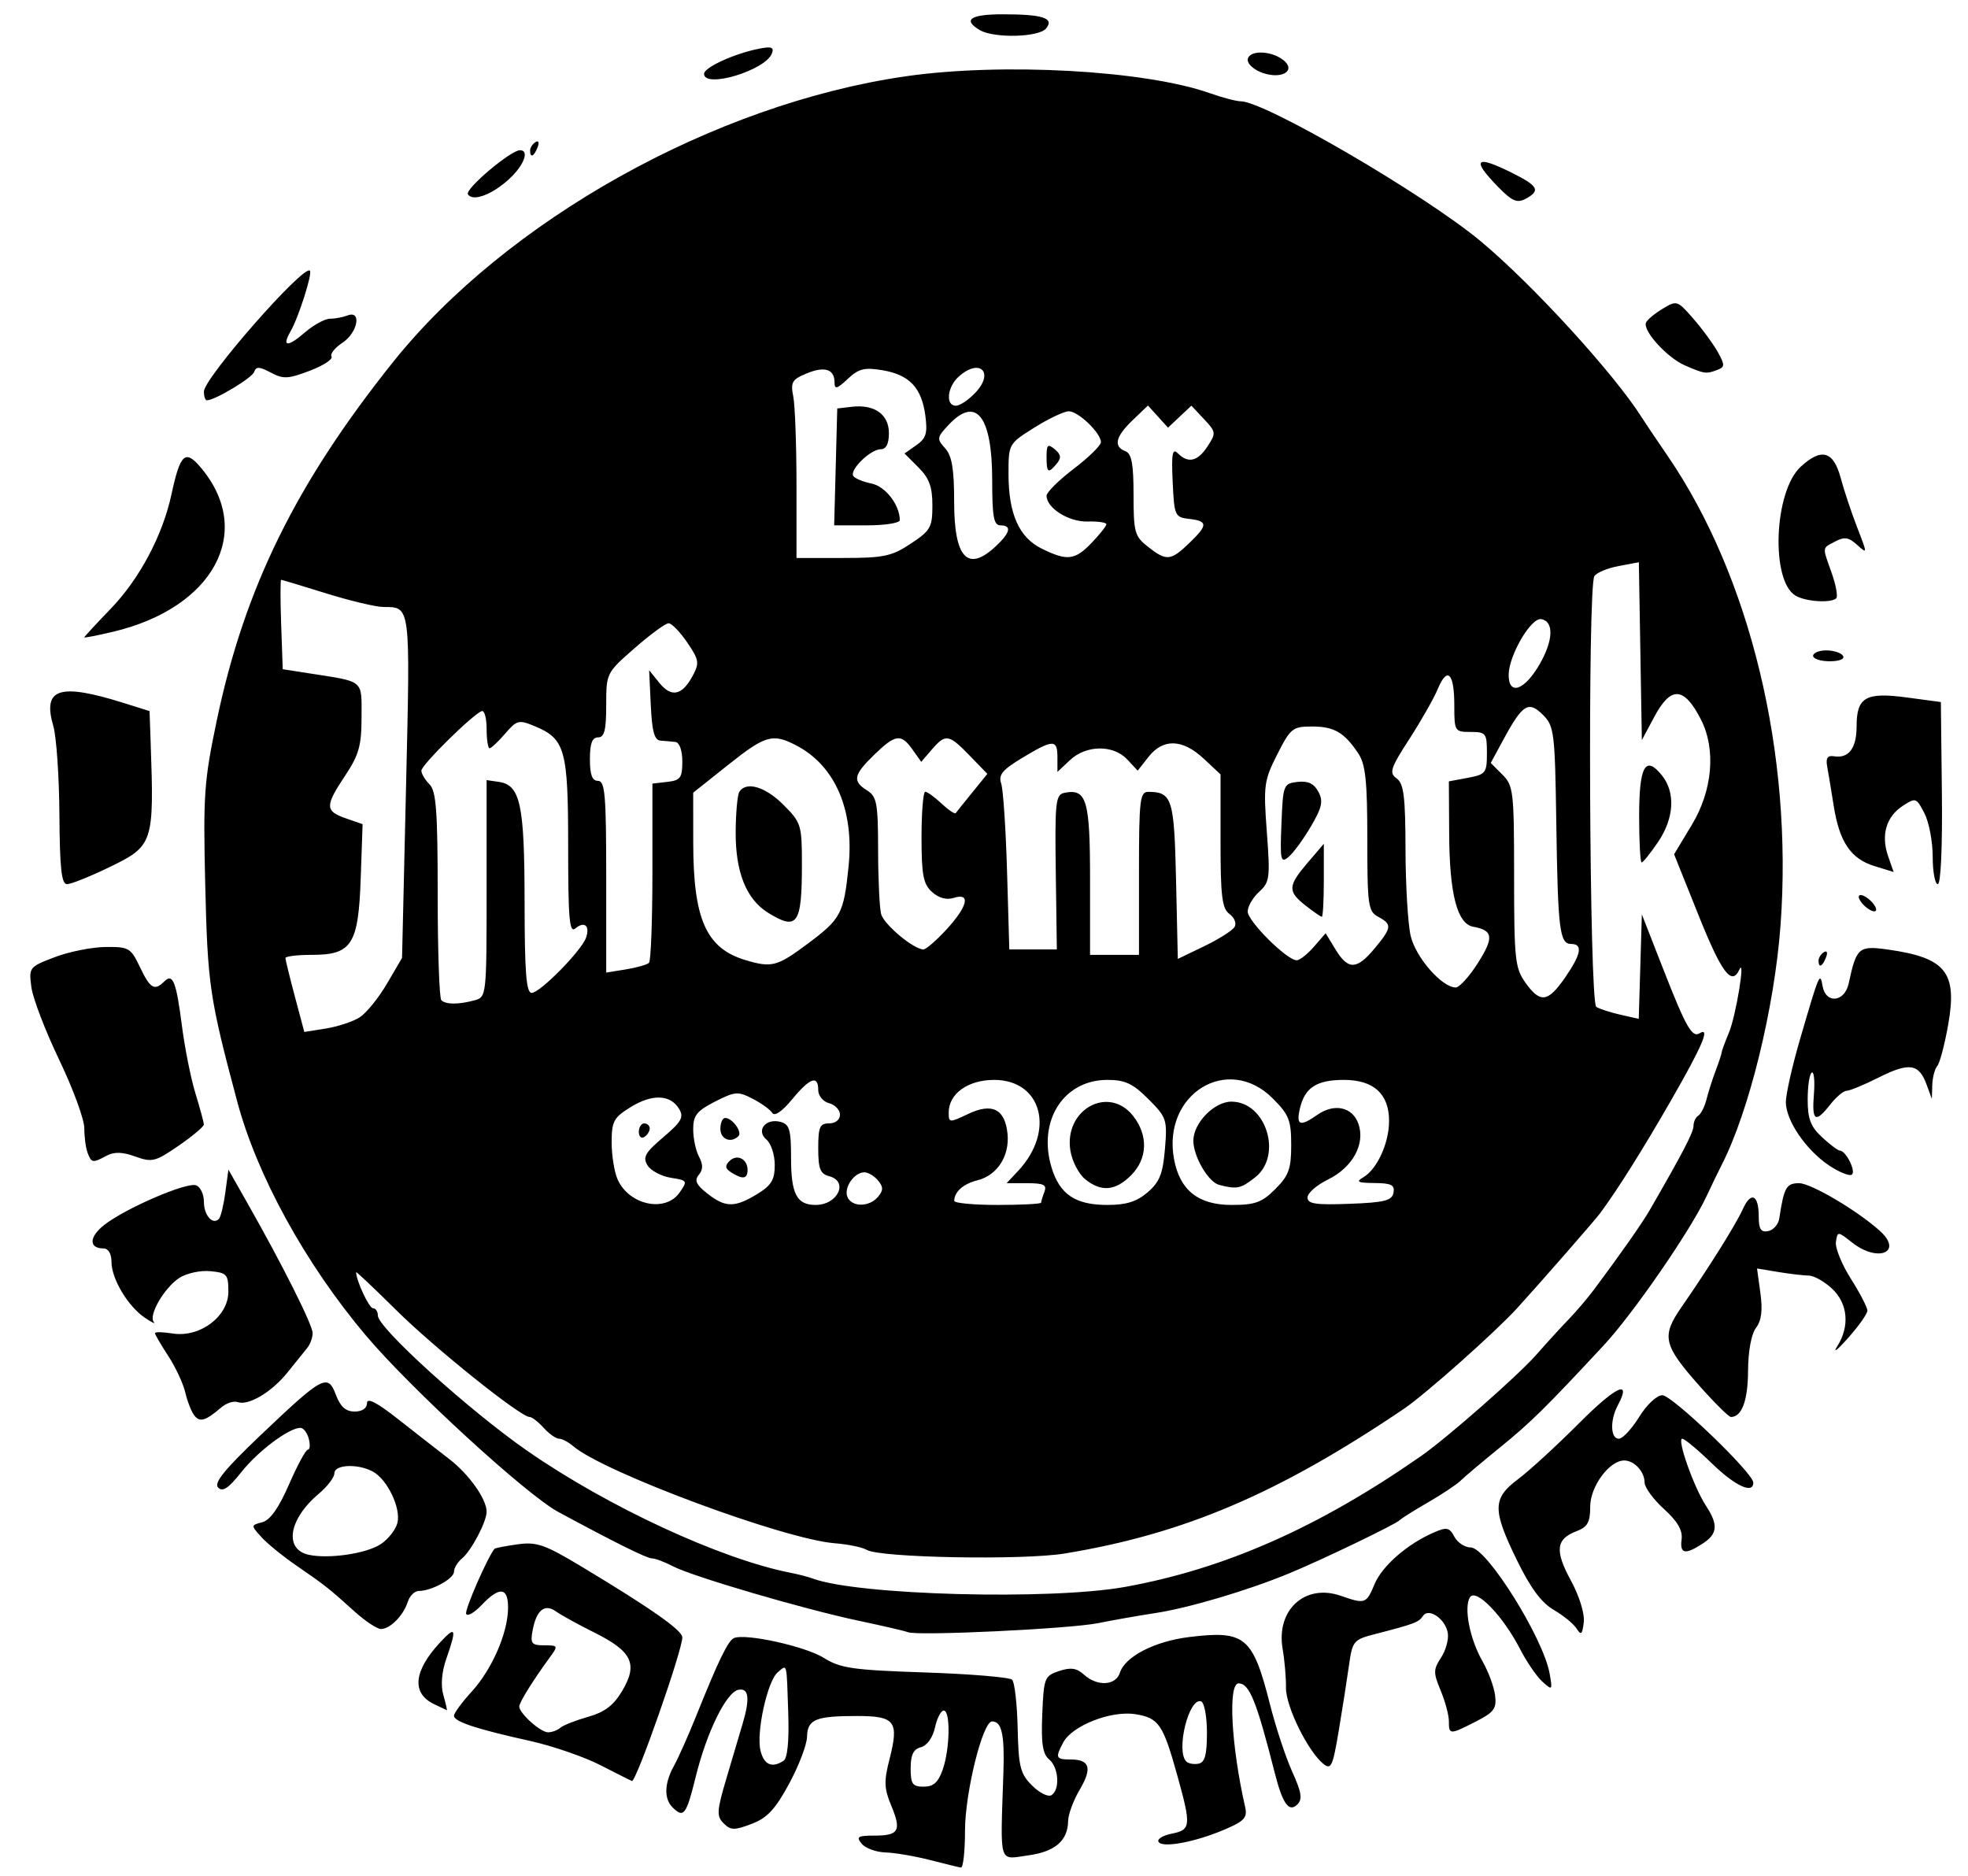 <?xml version="1.0" encoding="UTF-8" standalone="no"?>
<svg
   xmlns:dc="http://purl.org/dc/elements/1.1/"
   xmlns:cc="http://creativecommons.org/ns#"
   xmlns:rdf="http://www.w3.org/1999/02/22-rdf-syntax-ns#"
   xmlns:svg="http://www.w3.org/2000/svg"
   xmlns="http://www.w3.org/2000/svg"
   xmlns:sodipodi="http://sodipodi.sourceforge.net/DTD/sodipodi-0.dtd"
   xmlns:inkscape="http://www.inkscape.org/namespaces/inkscape"
   version="1.1"
   id="svg2"
   width="482.667"
   height="460"
   viewBox="0 0 482.667 460"
   sodipodi:docname="bierinformatik-sw.svg"
   inkscape:version="1.0.2 (e86c870879, 2021-01-15)">
  <defs
     id="defs6" />
  <sodipodi:namedview
     pagecolor="#ffffff"
     bordercolor="#666666"
     borderopacity="1"
     objecttolerance="10"
     gridtolerance="10"
     guidetolerance="10"
     inkscape:pageopacity="0"
     inkscape:pageshadow="2"
     inkscape:window-width="1920"
     inkscape:window-height="1020"
     id="namedview4"
     showgrid="false"
     inkscape:zoom="1.2973872"
     inkscape:cx="445.50655"
     inkscape:cy="221.64702"
     inkscape:window-x="1600"
     inkscape:window-y="32"
     inkscape:window-maximized="1"
     inkscape:current-layer="g10" />
  <g
     inkscape:groupmode="layer"
     inkscape:label="Image"
     id="g10">
    <path
       style="fill:#000000;stroke-width:1.333"
       d="m 228.011,456.142 c -3.667,-0.942 -8.543,-1.771 -10.837,-1.842 -2.294,-0.07 -4.917,-1.028 -5.83,-2.128 -1.423,-1.714 -0.981,-2 3.091,-2 6.034,0 6.716,-1.207 4.15,-7.348 -1.744,-4.175 -1.816,-5.973 -0.45,-11.304 2.406,-9.389 1.442,-10.681 -7.974,-10.681 -10.17,0 -12.132,0.825 -12.237,5.143 -0.047,1.938 -2.028,7.111 -4.402,11.495 -3.388,6.257 -5.363,8.369 -9.185,9.824 -4.231,1.61 -5.131,1.592 -6.864,-0.141 -1.77,-1.77 -1.689,-3.024 0.724,-11.157 1.495,-5.04 3.265,-11.006 3.932,-13.258 1.846,-6.225 1.529,-8.828 -1.014,-8.336 -2.982,0.577 -7.788,10.377 -10.51,21.431 -2.285,9.281 -2.934,10.128 -5.662,7.4 -2.148,-2.148 -2.017,-5.902 0.358,-10.194 1.077,-1.946 3.524,-7.439 5.438,-12.206 5.54,-13.799 7.84,-18.525 9.308,-19.127 2.868,-1.176 17.496,2.056 21.963,4.852 4.109,2.573 7.082,3.003 24.892,3.598 11.124,0.372 20.724,1.175 21.333,1.785 0.609,0.61 1.218,5.957 1.353,11.882 0.216,9.492 0.636,11.164 3.528,14.056 1.805,1.805 3.945,2.873 4.755,2.373 2.158,-1.334 1.794,-6.825 -0.582,-8.797 -1.57,-1.303 -1.963,-3.91 -1.667,-11.057 0.37,-8.924 0.559,-9.409 4.131,-10.595 2.862,-0.951 4.3,-0.74 6.105,0.893 3.253,2.944 7.791,2.705 8.797,-0.464 1.263,-3.98 8.523,-7.723 16.997,-8.763 13.729,-1.685 15.595,-0.13 19.819,16.514 1.421,5.601 3.882,13.045 5.468,16.543 2.272,5.01 2.538,6.706 1.255,7.989 -2.053,2.053 -3.62,-0.121 -5.539,-7.682 -4.482,-17.657 -6.234,-22 -8.871,-22 -2.64,0 -1.838,15.194 1.605,30.366 0.58,2.554 -0.211,3.417 -5.012,5.465 -7.275,3.104 -15.276,4.601 -16.241,3.038 -0.412,-0.667 1.041,-1.57 3.229,-2.008 4.712,-0.942 4.81,-1.896 1.437,-14.065 -3.541,-12.778 -4.575,-14.305 -10.317,-15.237 -5.914,-0.96 -15.488,2.77 -17.695,6.893 -2.038,3.808 -1.864,4.213 1.807,4.213 4.711,0 5.332,2.119 2.184,7.453 -1.525,2.584 -2.792,6.015 -2.815,7.623 -0.07,4.841 -3.191,7.536 -9.771,8.438 -7.393,1.013 -6.862,2.779 -6.101,-20.32 0.307,-9.318 -0.404,-12.528 -2.777,-12.528 -2.311,0 -6.642,17.478 -6.642,26.807 0,5.056 -0.45,9.122 -1,9.034 -0.55,-0.087 -4,-0.93 -7.667,-1.872 z m 3.203,-22.169 c 1.779,-5.102 1.932,-14.468 0.236,-14.468 -0.675,0 -1.639,1.873 -2.141,4.162 -0.541,2.464 -1.944,4.431 -3.439,4.822 -1.85,0.484 -2.525,1.866 -2.525,5.172 0,3.874 0.452,4.511 3.203,4.511 2.394,0 3.573,-1.061 4.667,-4.199 z m -39.036,-2.155 c 0.956,-0.624 1.372,-4.846 1.147,-11.646 -0.424,-12.826 -0.217,-12.016 -2.574,-10.06 -2.539,2.107 -5.335,14.839 -4.227,19.251 0.87,3.467 2.814,4.311 5.655,2.455 z m 103.834,-6.887 c 0,-3.964 -0.646,-7.419 -1.437,-7.683 -3.006,-1.002 -6.239,12.137 -3.628,14.747 0.514,0.514 1.864,0.756 3,0.537 1.561,-0.301 2.065,-2.157 2.065,-7.602 z m -148.667,8.01 c -4.033,-2.073 -11.833,-4.767 -17.333,-5.986 -13.221,-2.931 -18.667,-4.732 -18.667,-6.175 0,-0.652 1.92,-3.277 4.266,-5.833 4.987,-5.434 8.887,-14.299 8.993,-20.442 0.091,-5.282 -2.057,-5.554 -6.542,-0.828 -1.806,1.903 -3.49,2.84 -3.743,2.083 -0.35,-1.049 5.318,-13.997 6.974,-15.931 0.161,-0.189 2.706,-0.68 5.654,-1.093 4.702,-0.658 6.652,0.028 15.879,5.581 16.956,10.205 24.519,15.521 24.519,17.232 0,3.222 -11.296,35.439 -12.351,35.224 -0.173,-0.035 -3.615,-1.76 -7.649,-3.833 z m -9.933,-9.211 c 0.697,-0.61 3.762,-1.817 6.812,-2.684 4.143,-1.177 6.276,-2.814 8.435,-6.472 3.838,-6.505 2.337,-9.611 -6.852,-14.18 -3.92,-1.949 -8.161,-4.283 -9.424,-5.186 -2.82,-2.016 -4.855,-0.345 -5.778,4.747 -0.564,3.112 -0.209,3.551 2.878,3.551 3.413,0 3.454,0.092 1.329,3 -4.123,5.639 -7.455,10.999 -7.46,12 -0.008,1.658 5.204,6.333 7.062,6.333 0.953,0 2.303,-0.499 3,-1.109 z m 187.145,8.843 c -3.817,-3.12 -9.225,-14.13 -9.16,-18.649 0.035,-2.43 -0.335,-6.724 -0.821,-9.541 -1.65,-9.56 5.49,-16.08 14.261,-13.023 5.976,2.083 6.262,1.984 8.294,-2.88 1.863,-4.458 8.026,-9.825 14.523,-12.647 3.182,-1.382 3.818,-1.25 5.047,1.045 0.773,1.445 2.577,2.627 4.009,2.627 3.917,0 17.815,22.22 19.351,30.94 0.725,4.117 0.666,4.183 -1.789,1.961 -1.397,-1.264 -3.855,-4.856 -5.462,-7.982 -4.181,-8.129 -10.832,-15.007 -12.288,-12.707 -1.57,2.481 -0.056,10.23 3.065,15.688 1.437,2.512 2.828,6.271 3.091,8.354 0.412,3.256 -0.248,4.158 -4.706,6.433 -6.418,3.274 -6.625,3.272 -6.625,-0.064 0,-1.49 -0.908,-4.883 -2.018,-7.54 -1.814,-4.342 -1.806,-5.154 0.082,-8.036 1.155,-1.763 1.913,-4.459 1.685,-5.991 -0.521,-3.49 -4.722,-6.398 -6.12,-4.237 -0.98,1.515 -2.117,1.943 -11.776,4.435 -5.253,1.355 -5.518,1.678 -6.366,7.746 -0.487,3.483 -1.62,10.712 -2.519,16.066 -1.451,8.648 -1.87,9.541 -3.756,8 z M 106.422,417.913 c -5.521,-2.668 -4.984,-8.108 1.489,-15.092 3.891,-4.199 4.162,-3.524 1.573,3.915 -1.168,3.356 -1.433,6.581 -0.74,9 0.595,2.073 0.973,3.729 0.841,3.679 -0.132,-0.05 -1.555,-0.726 -3.162,-1.502 z m 116.256,-17.624 c -0.733,-0.299 -6.133,-1.555 -12,-2.791 -13.473,-2.84 -40.779,-10.846 -45.641,-13.383 -2.031,-1.059 -4.357,-1.93 -5.169,-1.934 -1.252,-0.007 -8.833,-3.768 -22.942,-11.382 -7.859,-4.241 -36.202,-30.243 -47.256,-43.353 -14.738,-17.479 -26.629,-39.111 -31.483,-57.273 -6.783,-25.379 -7.263,-28.624 -7.846,-52.965 -0.534,-22.3 -0.299,-25.644 2.857,-40.667 6.795,-32.338 19.4,-57.96 43.123,-87.654 C 124.198,53.993 175.206,25.521 222.011,18.729 c 23.65,-3.432 58.778,-1.496 74.685,4.116 3.108,1.096 6.521,1.994 7.584,1.994 5.915,0 45.146,22.875 58.893,34.339 12.77,10.649 32.778,32.545 39.505,43.233 0.733,1.165 3.542,5.338 6.241,9.273 20.338,29.649 30.837,73.164 27.779,115.13 -1.485,20.373 -7.764,45.929 -14.487,58.959 -0.681,1.32 -2.354,4.782 -3.719,7.694 -3.942,8.414 -17.958,28.718 -25.19,36.493 -14.34,15.415 -17.881,18.9 -25.443,25.038 -4.316,3.503 -8.64,7.15 -9.609,8.104 -0.969,0.954 -4.569,3.356 -8,5.338 -3.431,1.982 -6.539,3.932 -6.906,4.334 -0.923,1.012 -19.237,9.827 -27.333,13.156 -10.179,4.186 -24.517,8.429 -32.667,9.668 -4.033,0.613 -10.333,1.722 -14,2.465 -6.907,1.399 -44.316,3.182 -46.667,2.225 z m 53.333,-11.121 c 24.464,-4.435 47.436,-14.599 72.537,-32.096 6.365,-4.437 23.802,-19.767 28.249,-24.836 2.501,-2.851 6.048,-6.732 7.882,-8.624 1.834,-1.892 4.682,-5.24 6.329,-7.44 6.21,-8.295 11.735,-16.175 13.578,-19.365 8.119,-14.055 10.759,-19.131 10.759,-20.685 0,-0.986 0.534,-2.123 1.186,-2.526 0.652,-0.403 1.557,-2.212 2.011,-4.02 0.454,-1.808 1.462,-4.964 2.241,-7.013 0.779,-2.049 1.429,-4.025 1.444,-4.392 0.015,-0.367 0.833,-2.594 1.817,-4.949 1.712,-4.097 4.127,-18.831 2.522,-15.384 -1.868,4.011 -4.34,0.704 -9.967,-13.333 l -6.013,-15 4.379,-7.274 c 5.073,-8.426 5.929,-18.499 2.193,-25.792 -4.146,-8.092 -7.361,-8.261 -11.454,-0.6 l -3.027,5.667 -0.367,-21.809 -0.367,-21.809 -4.963,0.931 c -2.73,0.512 -5.405,1.626 -5.946,2.475 -1.687,2.652 -1.237,104.589 0.467,105.641 0.82,0.507 3.499,1.374 5.954,1.928 l 4.463,1.007 0.38,-12.809 0.38,-12.809 5.197,13.294 c 5.594,14.31 7.114,17.004 8.954,15.867 2.727,-1.685 0.709,3.057 -7.019,16.497 -6.941,12.071 -12.923,21.594 -17.336,27.596 -1.232,1.676 -14.731,17.119 -20.396,23.333 -5.343,5.861 -22.523,21.127 -27.76,24.667 -30.788,20.809 -53.902,30.668 -83.181,35.481 -10.312,1.695 -45.457,1.042 -48.605,-0.904 -1.008,-0.623 -4.538,-1.349 -7.844,-1.613 -12.437,-0.993 -56.727,-17.444 -64.116,-23.816 -1.158,-0.998 -2.715,-1.815 -3.46,-1.815 -0.745,0 -2.441,-1.2 -3.768,-2.667 -1.327,-1.467 -2.883,-2.667 -3.458,-2.667 -2.221,0 -23.268,-16.858 -32.667,-26.166 -5.431,-5.379 -9.875,-9.581 -9.875,-9.339 0,2.026 3.183,8.839 4.13,8.839 0.662,0 1.203,0.81 1.203,1.8 0,2.999 22.293,23.185 36.578,33.122 19.801,13.773 47.62,26.653 64.756,29.98 1.833,0.356 4.233,0.982 5.333,1.391 11.031,4.102 58.339,5.358 76.667,2.036 z m 126,-188.917 c 0,-12.348 1.518,-15.122 5.549,-10.143 3.415,4.218 3.056,10.555 -0.931,16.422 -1.86,2.737 -3.66,4.976 -4,4.976 -0.34,0 -0.619,-5.065 -0.619,-11.255 z m -235.371,92.255 c 2.047,-2.906 1.981,-3.021 -2.12,-3.667 -2.328,-0.367 -4.895,-1.735 -5.704,-3.04 -1.233,-1.989 -0.608,-3.107 3.862,-6.905 4.494,-3.819 5.102,-4.914 3.864,-6.96 -2.139,-3.535 -6.586,-3.69 -11.885,-0.415 -4.159,2.57 -4.645,3.482 -4.645,8.699 0,3.206 0.668,7.296 1.485,9.089 2.848,6.251 11.679,8.116 15.143,3.199 z m -9.962,-14.921 c 0,-1.143 0.6,-2.079 1.333,-2.079 0.733,0 1.333,0.565 1.333,1.255 0,0.69 -0.6,1.625 -1.333,2.079 -0.733,0.453 -1.333,-0.111 -1.333,-1.255 z m 29,15.269 c 3.518,-2.145 4.333,-3.493 4.333,-7.165 0,-2.488 -0.907,-5.276 -2.016,-6.197 -2.653,-2.202 -0.231,-5.309 3.399,-4.36 2.245,0.587 2.618,1.857 2.618,8.929 0,8.749 1.413,11.444 6,11.444 5.469,0 8.201,-5.78 3.333,-7.053 -2.178,-0.57 -2.667,-1.819 -2.667,-6.822 0,-5.236 0.387,-6.125 2.667,-6.125 1.551,0 2.667,-0.889 2.667,-2.125 0,-1.169 -1.2,-2.439 -2.667,-2.822 -1.476,-0.386 -2.667,-1.819 -2.667,-3.208 0,-3.769 -2.028,-3.05 -6.417,2.275 -2.42,2.936 -4.294,4.221 -4.848,3.324 -0.497,-0.804 -2.662,-2.371 -4.812,-3.483 -3.599,-1.861 -4.332,-1.805 -9.249,0.703 -4.466,2.278 -5.34,3.389 -5.34,6.785 0,2.233 0.642,5.259 1.426,6.725 1.021,1.907 1.007,3.17 -0.05,4.443 -1.133,1.365 -0.647,2.43 2.087,4.581 4.424,3.48 6.698,3.508 12.204,0.151 z m -6.322,-5.313 c -1.503,-0.95 -1.613,-1.633 -0.45,-2.797 1.825,-1.825 4.438,-0.545 4.438,2.174 0,2.218 -1.175,2.402 -3.989,0.623 z m -2.678,-10.702 c 0,-1.467 0.527,-2.667 1.17,-2.667 1.748,0 4.272,3.447 3.263,4.456 -1.825,1.825 -4.433,0.773 -4.433,-1.789 z m 38.667,16.667 c 1.324,-1.596 1.324,-2.404 0,-4 -0.913,-1.1 -2.413,-2 -3.333,-2 -2.497,0 -5.075,3.68 -4.191,5.983 0.994,2.591 5.379,2.601 7.524,0.017 z m 40,1.442 c 0,-0.307 0.364,-1.507 0.809,-2.667 0.65,-1.694 -0.183,-2.109 -4.232,-2.109 h -5.042 l 2.81,-3 c 9.175,-9.795 5.871,-22.333 -5.885,-22.333 -6.4,0 -11.127,3.389 -11.127,7.978 0,2.566 0.142,2.577 4.738,0.385 5.916,-2.821 9.083,-1.23 9.686,4.865 0.537,5.428 -2.52,10.171 -7.335,11.38 -3.516,0.882 -5.69,2.799 -5.736,5.058 -0.011,0.55 4.78,1 10.646,1 5.867,0 10.667,-0.251 10.667,-0.558 z m 26.131,-2.55 c 2.926,-2.517 3.731,-4.538 4.237,-10.637 0.596,-7.191 0.413,-7.741 -4.072,-12.226 -3.816,-3.816 -5.701,-4.696 -10.06,-4.696 -10.717,0 -17.12,10.006 -13.702,21.414 1.993,6.651 5.843,9.253 13.689,9.253 4.671,0 7.228,-0.802 9.908,-3.107 z m -15.357,-3.226 c -1.57,-1.283 -3.191,-4.434 -3.601,-7 -1.611,-10.069 9.386,-16.129 15.398,-8.486 3.74,4.755 3.539,10.499 -0.509,14.547 -3.862,3.862 -7.355,4.152 -11.287,0.939 z m 46.662,2.436 c 3.304,-3.304 3.897,-4.949 3.897,-10.8 0,-6.072 -0.545,-7.448 -4.533,-11.436 -11.028,-11.028 -27.192,-1.035 -24.192,14.958 1.423,7.583 5.955,11.176 14.1,11.176 5.771,0 7.434,-0.604 10.727,-3.897 z m -13.787,-1.025 c -2.654,-0.692 -6.315,-6.971 -6.315,-10.831 0,-4.333 5.112,-9.579 9.333,-9.579 8.503,0 12.642,13.204 5.82,18.57 -3.527,2.774 -4.49,2.975 -8.838,1.841 z m 42.768,1.923 c 0.36,-1.888 -0.528,-2.341 -4.652,-2.374 -4.11,-0.033 -4.646,-0.304 -2.764,-1.4 3.398,-1.979 6.333,-8.388 6.333,-13.827 0,-6.629 -3.783,-10.066 -11.078,-10.066 -6.687,0 -9.6,1.89 -10.787,7 -0.973,4.186 0.011,4.55 4.256,1.577 4.177,-2.926 8.641,-1.952 10.095,2.201 1.73,4.941 -1.427,10.705 -7.486,13.665 -2.75,1.344 -5,3.319 -5,4.389 0,1.572 1.984,1.871 10.319,1.557 8.583,-0.324 10.394,-0.782 10.764,-2.723 z M 88.282,249.448 c 1.616,-1.058 4.6,-4.758 6.631,-8.224 l 3.693,-6.301 0.98,-41.998 c 1.048,-44.908 1.159,-44.024 -5.574,-44.066 -1.833,-0.011 -8.133,-1.512 -14,-3.334 -5.867,-1.822 -10.841,-3.322 -11.054,-3.333 -0.213,-0.011 -0.213,4.918 0,10.953 l 0.387,10.973 6.667,1.042 c 13.452,2.102 12.667,1.439 12.661,10.705 -0.005,6.994 -0.636,9.257 -3.994,14.308 -5.003,7.525 -4.988,8.728 0.126,10.511 l 4.126,1.438 -0.459,13.222 c -0.567,16.334 -2.157,18.829 -11.999,18.829 -3.553,0 -6.46,0.352 -6.46,0.781 0,0.43 1.04,4.684 2.311,9.454 l 2.311,8.673 5.356,-0.855 c 2.946,-0.47 6.678,-1.72 8.294,-2.777 z m 28.062,-4.116 c 2.984,-0.8 3,-0.946 3,-27.408 v -26.604 l 2.967,0.426 c 5.313,0.763 6.326,5.461 6.347,29.426 0.015,17.353 0.404,22.333 1.742,22.333 2.032,0 12.226,-10.352 13.33,-13.536 1.014,-2.924 -0.366,-4.14 -2.596,-2.289 -1.484,1.232 -1.789,-2.187 -1.789,-20.058 0,-23.849 -0.723,-26.435 -8.259,-29.557 -3.843,-1.592 -4.342,-1.462 -7.204,1.865 -1.692,1.966 -3.404,3.575 -3.806,3.575 -0.402,0 -0.731,-2.15 -0.731,-4.778 0,-2.628 -0.54,-4.578 -1.2,-4.333 -2.244,0.831 -14.8,13.211 -14.8,14.593 0,0.756 0.9,2.275 2,3.375 1.636,1.636 2,6.557 2,27.016 0,13.759 0.4,25.416 0.889,25.905 1.093,1.093 4.144,1.112 8.111,0.049 z m 267.485,-5.565 c 3.964,-5.72 4.438,-8.262 1.54,-8.262 -2.866,0 -3.286,-3.387 -3.675,-29.633 -0.331,-22.315 -0.513,-23.796 -3.277,-26.557 -3.523,-3.519 -4.987,-2.62 -9.604,5.896 l -3.198,5.898 2.864,2.864 c 2.7,2.7 2.864,4.133 2.864,24.992 0,20.233 0.236,22.459 2.757,26 3.643,5.117 5.51,4.887 9.728,-1.199 z m -21.307,-3.686 c 3.914,-6.196 3.683,-7.923 -1.178,-8.796 -3.949,-0.709 -5.839,-7.955 -5.925,-22.719 l -0.075,-12.94 4.667,-0.875 c 4.383,-0.822 4.667,-1.19 4.667,-6.06 0,-4.872 -0.241,-5.185 -4,-5.185 -3.905,0 -4,-0.157 -4,-6.588 0,-7.896 -1.725,-9.571 -4.057,-3.94 -0.935,2.257 -4.065,7.764 -6.956,12.236 -4.666,7.218 -5.016,8.307 -3.121,9.692 1.746,1.277 2.14,4.443 2.166,17.414 0.018,8.719 0.586,18.253 1.263,21.186 1.217,5.273 7.676,12.669 11.06,12.664 0.905,-0.001 3.376,-2.741 5.491,-6.088 z m -203.346,0.036 c 0.459,-0.459 0.835,-10.535 0.835,-22.39 v -21.555 l 3.667,-0.422 c 3.206,-0.369 3.667,-0.997 3.667,-5 0,-2.665 -0.696,-4.663 -1.667,-4.781 -0.917,-0.112 -2.567,-0.262 -3.667,-0.333 -1.511,-0.098 -2.098,-2.223 -2.403,-8.697 l -0.403,-8.567 2.529,3.123 c 2.946,3.638 5.573,3.065 8.168,-1.783 1.672,-3.123 1.543,-3.897 -1.355,-8.152 -1.761,-2.586 -3.812,-4.705 -4.558,-4.71 -0.746,-0.005 -4.496,2.737 -8.333,6.094 -6.941,6.072 -6.977,6.144 -6.977,14 0,6.13 -0.447,7.897 -2,7.897 -1.444,0 -2,1.481 -2,5.333 0,3.852 0.556,5.333 2,5.333 1.702,0 2,3.501 2,23.508 v 23.508 l 4.832,-0.784 c 2.658,-0.431 5.208,-1.16 5.667,-1.619 z m 38.922,-4.677 c 8.172,-6.097 8.842,-7.364 10.024,-18.957 1.411,-13.844 -3.317,-24.753 -12.87,-29.693 -5.779,-2.989 -7.528,-2.483 -16.718,4.829 l -8.522,6.782 0.008,12.219 c 0.012,18.846 3.169,25.95 12.818,28.839 6.433,1.926 7.762,1.576 15.261,-4.019 z m -9.746,-7.608 c -5.317,-3.297 -7.98,-9.953 -7.923,-19.807 0.027,-4.648 0.429,-9.066 0.894,-9.818 1.654,-2.676 6.355,-1.301 10.821,3.166 4.352,4.352 4.533,4.935 4.533,14.558 0,14.811 -1.1,16.383 -8.326,11.903 z m 148.799,8.749 c 4.23,-5.106 4.317,-5.893 0.86,-7.743 -2.461,-1.317 -2.667,-2.792 -2.667,-19.084 0,-14.168 -0.434,-18.308 -2.195,-20.953 -3.451,-5.183 -5.933,-6.63 -11.371,-6.63 -4.745,0 -5.269,0.421 -8.523,6.842 -3.25,6.414 -3.41,7.603 -2.555,19.005 0.846,11.288 0.71,12.346 -1.889,14.698 -1.54,1.394 -2.801,3.572 -2.801,4.839 0,2.373 9.626,11.948 12.013,11.948 0.736,0 2.636,-1.492 4.221,-3.316 l 2.883,-3.316 2.422,3.982 c 3.09,5.082 5.214,5.021 9.601,-0.275 z m -16.96,-10.506 c -4.418,-3.475 -4.349,-4.798 0.541,-10.52 l 3.946,-4.616 v 8.95 c 0,4.922 -0.219,8.95 -0.487,8.95 -0.268,0 -2.068,-1.244 -4,-2.763 z m -5.909,-20.021 c 0.385,-9.614 0.493,-9.893 3.973,-10.295 2.544,-0.294 4.012,0.4 5.085,2.404 1.24,2.317 0.915,3.83 -1.833,8.52 -1.838,3.136 -4.304,6.501 -5.481,7.478 -1.936,1.607 -2.102,0.837 -1.744,-8.106 z m -11.51,25.299 c 0.547,-0.885 0.007,-2.296 -1.224,-3.197 -1.842,-1.347 -2.204,-4.293 -2.204,-17.929 v -16.318 l -4.141,-3.868 c -5.161,-4.821 -9.933,-4.982 -13.493,-0.455 l -2.685,3.413 -2.559,-2.747 c -3.402,-3.652 -10.063,-3.58 -14.036,0.152 l -3.086,2.899 v -3.566 c 0,-4.467 -1.026,-4.455 -8.593,0.101 -4.92,2.962 -5.919,4.179 -5.2,6.333 0.49,1.467 1.138,11.217 1.44,21.667 l 0.549,19 h 5.829 5.829 l -0.261,-18.964 c -0.238,-17.306 -0.051,-19.006 2.137,-19.443 5.431,-1.086 6.269,1.753 6.269,21.238 v 18.503 h 6 6 v -20 c 0,-18.167 0.214,-19.998 2.333,-19.98 5.808,0.051 6.314,1.679 6.762,21.762 l 0.429,19.218 6.462,-3.117 c 3.554,-1.714 6.903,-3.831 7.441,-4.702 z m -70.608,0.559 c 5.2,-5.677 5.965,-9.047 1.751,-7.709 -1.764,0.56 -3.691,0.036 -5.333,-1.45 -2.148,-1.944 -2.571,-4.158 -2.571,-13.453 0,-6.12 0.411,-11.127 0.914,-11.127 0.503,0 2.3,1.302 3.995,2.894 1.694,1.592 3.263,2.642 3.486,2.333 0.223,-0.308 2.059,-2.597 4.081,-5.086 l 3.675,-4.525 -4.337,-4.475 c -5.128,-5.291 -5.91,-5.415 -9.303,-1.475 l -2.584,3 -2.126,-3 c -2.82,-3.979 -4.186,-3.796 -9.404,1.262 -5.098,4.941 -5.4,6.47 -1.73,8.762 2.368,1.479 2.669,3.12 2.685,14.654 0.011,7.144 0.344,14.189 0.741,15.655 0.699,2.578 7.988,8.667 10.375,8.667 0.645,0 3.203,-2.217 5.685,-4.927 z m 145.483,-65.084 c 3.332,-5.83 3.484,-10.425 0.364,-10.991 -2.508,-0.455 -8,8.947 -8,13.698 0,5.164 3.935,3.77 7.636,-2.707 z M 223.373,133.329 c 4.852,-3.211 5.305,-4.012 5.305,-9.394 0,-4.538 -0.782,-6.666 -3.42,-9.303 l -3.42,-3.42 2.904,-2.034 c 2.405,-1.685 2.783,-2.937 2.2,-7.29 -0.914,-6.813 -3.904,-9.974 -10.487,-11.086 -4.438,-0.75 -5.853,-0.397 -8.548,2.135 -2.61,2.452 -3.229,2.621 -3.229,0.88 0,-3.293 -2.41,-4.074 -6.871,-2.226 -3.547,1.469 -3.947,2.16 -3.253,5.628 0.435,2.174 0.791,11.979 0.791,21.787 v 17.833 h 11.362 c 10.04,0 11.979,-0.408 16.667,-3.511 z m -18.407,-18.823 0.378,-14.333 3.601,-0.416 c 5.533,-0.639 9.066,1.88 9.066,6.462 0,2.625 -0.672,3.953 -2,3.953 -2.489,0 -7.676,5.033 -6.743,6.543 0.378,0.612 2.387,1.452 4.463,1.868 3.429,0.686 6.947,5.236 6.947,8.985 0,0.699 -3.62,1.271 -8.045,1.271 h -8.045 z m 39.292,19.434 c 3.563,-3.347 3.936,-5.101 1.086,-5.101 -1.617,0 -2,-2.115 -2,-11.037 0,-15.758 -3.934,-20.796 -10.654,-13.644 -2.926,3.115 -2.982,3.47 -0.899,5.772 1.679,1.856 2.219,5.038 2.219,13.081 0,13.889 3.324,17.434 10.247,10.929 z m 23.503,-0.841 c 1.971,-2.057 3.583,-4.097 3.583,-4.535 0,-0.437 -2.072,-0.736 -4.605,-0.665 -4.613,0.131 -10.062,-3.296 -10.062,-6.327 0,-0.836 3,-3.807 6.667,-6.603 3.667,-2.796 6.667,-5.731 6.667,-6.521 0,-2.26 -5.574,-7.612 -7.899,-7.584 -1.155,0.014 -4.951,1.815 -8.434,4.002 -6.313,3.964 -6.333,4.001 -6.333,11.351 0,9.806 2.573,15.588 8.161,18.341 6.236,3.072 8.131,2.847 12.256,-1.459 z m -11.084,-21.09 c 0,-2.97 0.304,-3.244 2.016,-1.823 1.534,1.273 1.654,2.11 0.503,3.497 -2.13,2.566 -2.52,2.307 -2.52,-1.673 z m 34.927,21.247 c 4.671,-4.476 4.683,-5.465 0.073,-5.995 -3.532,-0.406 -3.681,-0.74 -4.07,-9.089 -0.323,-6.942 -0.071,-8.335 1.267,-7 2.553,2.548 4.853,2.006 7.292,-1.716 2.118,-3.232 2.079,-3.53 -0.875,-6.674 l -3.092,-3.291 -2.869,2.695 -2.869,2.695 -2.457,-2.715 -2.457,-2.715 -3.768,3.61 c -4.2,4.024 -4.763,6.444 -1.768,7.594 1.53,0.587 2,3.102 2,10.713 0,9.156 0.279,10.164 3.513,12.709 4.543,3.574 5.584,3.489 10.081,-0.819 z M 239.252,96.271 c 4.707,-5.011 0.978,-8.52 -4.136,-3.892 -2.828,2.559 -3.258,7.127 -0.671,7.127 0.972,0 3.135,-1.456 4.806,-3.235 z M 386.678,399.402 c -0.733,-1.157 -3.265,-3.226 -5.626,-4.597 -3.007,-1.746 -5.702,-5.383 -9,-12.147 -6.075,-12.458 -6.035,-15.173 0.292,-19.92 2.75,-2.063 9.469,-8.228 14.931,-13.699 9.13,-9.146 13.002,-10.925 9.489,-4.361 -1.937,3.619 -1.789,8.162 0.265,8.162 0.927,0 3.169,-2.4 4.981,-5.333 1.866,-3.019 4.335,-5.333 5.691,-5.333 2.414,0 22.309,19.103 22.309,21.42 0,2.912 -4.465,0.834 -10.214,-4.754 -3.395,-3.3 -6.642,-6 -7.214,-6 -1.36,0 2.845,11.895 5.798,16.401 3.064,4.676 2.894,6.9 -0.704,9.258 -4.371,2.864 -5.719,2.621 -5.252,-0.947 0.294,-2.244 -0.968,-4.424 -4.333,-7.486 -2.611,-2.376 -4.748,-5.304 -4.748,-6.506 0,-2.647 -2.54,-5.386 -4.994,-5.386 -3.639,0 -8.339,6.372 -8.339,11.306 0,3.864 -0.634,5.001 -3.368,6.041 -5.034,1.914 -5.36,4.762 -1.383,12.07 2.096,3.852 3.417,8.124 3.171,10.259 -0.347,3.011 -0.657,3.286 -1.754,1.554 z M 86.915,395.173 c -6.331,-5.713 -7.197,-6.396 -14.237,-11.233 -3.3,-2.268 -7.166,-5.419 -8.592,-7.002 -2.573,-2.858 -2.571,-2.884 0.245,-3.621 1.922,-0.503 4.037,-3.495 6.555,-9.276 2.045,-4.694 4.128,-8.534 4.63,-8.534 0.501,0 0.598,-1.2 0.214,-2.667 -0.384,-1.467 -1.307,-2.667 -2.051,-2.667 -2.8,0 -10.385,5.679 -14.465,10.83 -3.153,3.982 -4.61,4.953 -5.717,3.814 -1.104,-1.135 1.567,-4.432 10.384,-12.815 15.353,-14.598 16.505,-15.216 18.504,-9.92 1.102,2.918 2.416,4.091 4.585,4.091 1.862,0 3.041,-0.804 3.041,-2.073 0,-1.415 2.432,-0.157 7.667,3.967 4.217,3.322 9.834,7.705 12.483,9.74 4.859,3.732 9.184,9.824 9.184,12.936 0,2.455 -3.734,9.549 -6.028,11.453 -1.085,0.9 -1.972,2.367 -1.972,3.26 0,1.711 -5.506,4.717 -8.64,4.717 -1.016,0 -2.227,1.196 -2.691,2.659 -1.065,3.356 -4.336,6.675 -6.578,6.675 -0.945,0 -3.879,-1.95 -6.521,-4.333 z m 6.455,-16.473 c 1.836,-1.203 3.681,-3.55 4.098,-5.214 0.911,-3.629 -2.481,-10.697 -6.05,-12.607 -3.696,-1.978 -9.407,-1.715 -9.407,0.434 0,0.994 -1.711,3.244 -3.802,5 -7.41,6.224 -8.634,13.659 -2.468,14.993 4.92,1.065 14.098,-0.292 17.629,-2.606 z m -45.691,-31.542 c -0.715,-0.909 -1.72,-3.452 -2.232,-5.652 -0.512,-2.2 -2.395,-6.237 -4.184,-8.971 -1.789,-2.734 -3.252,-5.247 -3.252,-5.583 0,-0.336 1.95,-0.3 4.333,0.08 6.679,1.066 13.667,-4.173 13.667,-10.245 0,-4.251 -0.348,-4.647 -4.428,-5.038 -2.47,-0.237 -5.848,0.506 -7.639,1.679 -3.694,2.42 -7.613,9.234 -6.214,10.801 0.521,0.583 -0.472,0.104 -2.207,-1.064 -4.141,-2.789 -8.18,-9.55 -8.18,-13.69 0,-1.985 -0.766,-3.301 -1.921,-3.301 -3.661,0 -3.618,-2.787 0.087,-5.72 5.18,-4.1 20.322,-10.634 22.609,-9.756 1.04,0.399 1.891,2.209 1.891,4.022 0,3.312 2.13,5.768 3.669,4.229 0.454,-0.454 1.166,-3.364 1.584,-6.467 l 0.759,-5.642 4.542,8 c 8.724,15.366 16.113,30.081 16.113,32.089 0,1.113 -0.591,2.748 -1.313,3.634 -0.722,0.886 -2.894,3.582 -4.825,5.992 -3.898,4.862 -9.596,8.251 -12.272,7.299 -0.959,-0.341 -2.759,0.25 -4,1.313 -3.827,3.28 -5.238,3.707 -6.588,1.992 z m 369.092,-7.319 c -8.853,-9.99 -9.336,-12.118 -4.379,-19.27 6.802,-9.813 13.331,-20.242 15.038,-24.022 2.014,-4.459 3.914,-3.585 3.914,1.801 0,3.1 0.53,3.917 2.318,3.573 1.275,-0.246 2.498,-1.64 2.719,-3.098 1.151,-7.618 1.731,-8.651 4.855,-8.651 2.911,0 14.171,6.637 19.775,11.657 5.871,5.258 -0.408,7.919 -6.79,2.877 -3.491,-2.758 -3.55,-2.761 -3.949,-0.16 -0.223,1.452 1.427,5.529 3.667,9.061 2.24,3.531 4.063,7.053 4.052,7.826 -0.011,0.773 -2.157,3.806 -4.768,6.739 -2.612,2.933 -3.803,3.85 -2.647,2.037 3.159,-4.955 2.646,-10.56 -1.3,-14.217 -1.871,-1.734 -4.421,-3.159 -5.667,-3.168 -1.246,-0.008 -4.609,-0.402 -7.474,-0.875 l -5.21,-0.861 0.826,6.023 c 0.58,4.233 0.259,6.772 -1.081,8.542 -1.151,1.521 -1.923,5.714 -1.949,10.585 -0.038,7.264 -1.53,11.267 -4.199,11.267 -0.526,0 -4.013,-3.45 -7.75,-7.667 z m 31.769,-54.054 c -5.639,-3.8 -10.524,-10.969 -10.546,-15.476 -0.009,-1.908 1.559,-8.869 3.486,-15.469 4.746,-16.257 4.894,-16.606 5.525,-13 0.777,4.44 5.417,3.957 6.406,-0.667 1.88,-8.79 2.459,-9.298 9.47,-8.32 14.314,1.997 17.194,5.534 14.943,18.347 -0.867,4.935 -2.08,9.543 -2.695,10.24 -0.615,0.697 -1.166,2.797 -1.223,4.667 l -0.105,3.4 -1.301,-3.552 c -1.866,-5.096 -4.264,-5.452 -11.667,-1.734 -3.598,1.807 -7.161,3.286 -7.918,3.286 -0.757,0 -2.556,1.5 -3.998,3.333 -3.71,4.717 -4.574,4.174 -4.039,-2.539 0.257,-3.23 0.018,-5.595 -0.532,-5.255 -0.55,0.34 -1,3.311 -1,6.603 0,4.759 0.722,6.655 3.528,9.255 1.94,1.798 3.896,3.27 4.346,3.27 1.509,0 4.085,5.201 2.929,5.916 -0.628,0.388 -3.152,-0.648 -5.608,-2.303 z m -427.053,-3.055 c -0.445,-1.16 -0.809,-3.881 -0.809,-6.047 0,-2.166 -2.769,-9.708 -6.154,-16.76 -3.385,-7.052 -6.454,-15.055 -6.82,-17.784 -0.654,-4.877 -0.556,-5.003 5.702,-7.393 3.502,-1.337 9.105,-2.463 12.452,-2.502 5.745,-0.066 6.218,0.209 8.463,4.93 2.507,5.272 3.578,5.912 5.94,3.55 2.134,-2.134 2.954,-0.073 4.382,11.023 0.691,5.368 2.175,12.76 3.298,16.427 1.123,3.667 2.049,7.088 2.056,7.603 0.008,0.515 -2.773,2.854 -6.18,5.198 -5.719,3.935 -6.534,4.139 -10.623,2.66 -3.165,-1.145 -5.177,-1.201 -7.052,-0.198 -3.422,1.831 -3.698,1.789 -4.656,-0.705 z M 446.011,235.585 c 0,-0.69 0.593,-1.621 1.318,-2.069 0.756,-0.467 0.979,0.068 0.524,1.255 -0.886,2.31 -1.842,2.733 -1.842,0.815 z m 10.667,-14.079 c -0.926,-1.116 -1.07,-2 -0.327,-2 0.733,0 2.08,0.9 2.993,2 0.926,1.116 1.07,2 0.327,2 -0.733,0 -2.08,-0.9 -2.993,-2 z M 14.572,199.836 c -0.058,-9.348 -0.73,-19.138 -1.492,-21.755 -2.708,-9.292 1.413,-10.648 17.265,-5.679 l 6.333,1.985 0.266,7.56 c 0.877,24.952 0.691,25.51 -10.28,30.801 -4.666,2.251 -9.272,4.091 -10.235,4.089 -1.348,-0.003 -1.775,-3.911 -1.857,-17 z m 459.439,10.27 c 0,-3.703 -0.917,-8.506 -2.037,-10.673 -1.978,-3.826 -2.133,-3.877 -5.349,-1.77 -4.038,2.646 -5.34,7.173 -3.545,12.322 l 1.346,3.86 -4.685,-1.438 c -5.808,-1.783 -8.597,-5.89 -10.001,-14.731 -0.597,-3.761 -1.321,-8.126 -1.608,-9.7 -0.378,-2.075 0.083,-2.764 1.679,-2.505 3.595,0.585 5.534,-1.973 5.534,-7.3 0,-7.193 2.207,-8.473 12.285,-7.123 l 8.382,1.123 0.25,22.333 c 0.148,13.189 -0.262,22.333 -1,22.333 -0.688,0 -1.25,-3.03 -1.25,-6.733 z m -29.333,-49.267 c 0,-0.733 1.465,-1.333 3.255,-1.333 1.79,0 3.625,0.6 4.079,1.333 0.481,0.778 -0.875,1.333 -3.255,1.333 -2.243,0 -4.079,-0.6 -4.079,-1.333 z M 20.678,156.307 c 0,-0.161 2.913,-3.314 6.472,-7.007 7.073,-7.338 12.74,-18.001 14.897,-28.03 2.175,-10.112 3.4,-11.184 7.349,-6.43 13.032,15.688 2.964,34.28 -21.719,40.107 -3.85,0.909 -7,1.521 -7,1.36 z M 440.397,146.095 c -6.168,-3.596 -5.335,-25.518 1.2,-31.589 5.094,-4.732 8.056,-3.929 9.836,2.667 0.841,3.117 2.674,8.617 4.073,12.224 2.513,6.478 2.512,6.529 -0.031,4.227 -2.056,-1.861 -3.134,-2.031 -5.353,-0.844 -3.301,1.767 -3.227,1.116 -0.879,7.771 1.044,2.959 1.544,5.735 1.111,6.168 -1.234,1.234 -7.437,0.845 -9.957,-0.624 z M 50.011,96.024 c 0,-3.297 24.452,-31.178 25.992,-29.637 0.67,0.67 -2.773,11.457 -4.761,14.915 -2.186,3.803 -0.723,3.89 3.553,0.212 2.135,-1.836 4.883,-3.339 6.106,-3.34 1.223,-8.95e-4 3.173,-0.366 4.333,-0.811 3.559,-1.366 2.501,4.246 -1.267,6.715 -1.857,1.217 -3.053,2.734 -2.658,3.373 0.395,0.639 -2.008,2.202 -5.339,3.474 -5.299,2.024 -6.495,2.08 -9.56,0.447 -2.794,-1.488 -3.619,-1.521 -4.075,-0.164 -0.498,1.483 -9.632,6.964 -11.606,6.964 -0.396,0 -0.72,-0.967 -0.72,-2.148 z m 363.22,-6.414 c -4.313,-1.878 -10.247,-8.359 -9.554,-10.436 0.222,-0.667 2.032,-2.201 4.022,-3.408 3.556,-2.158 3.685,-2.117 7.648,2.439 2.217,2.548 4.909,6.225 5.981,8.17 1.732,3.14 1.717,3.626 -0.126,4.333 -2.744,1.053 -3.162,0.995 -7.971,-1.099 z M 367.478,45.895 c -6.724,-6.878 -5.64,-7.994 3.387,-3.486 6.438,3.215 7.025,4.354 3.28,6.359 -2.06,1.103 -3.304,0.567 -6.667,-2.873 z m -252.716,1.748 c -0.784,-1.269 10.489,-10.803 12.774,-10.803 2.338,0 1.023,3.612 -2.525,6.934 -4.208,3.94 -9.071,5.776 -10.249,3.869 z M 130.011,36.918 c 0,-0.69 0.593,-1.621 1.318,-2.069 0.756,-0.467 0.979,0.068 0.524,1.255 -0.886,2.31 -1.842,2.733 -1.842,0.815 z m 42.667,-18.813 c 0,-1.564 7.367,-4.939 13.428,-6.151 3.118,-0.624 3.795,-0.378 3.204,1.162 -1.6,4.169 -16.632,8.678 -16.632,4.989 z m 137,-0.222 c -2.017,-0.696 -3.667,-2.115 -3.667,-3.154 0,-2.383 5.351,-2.478 8.532,-0.152 3.562,2.604 0.038,4.999 -4.866,3.306 z M 240.344,7.399 c -4.331,-2.523 -2.374,-3.893 5.558,-3.893 9.891,0 12.762,0.941 10.646,3.489 -1.793,2.16 -12.721,2.433 -16.204,0.404 z"
       id="path14" />
  </g>
</svg>
